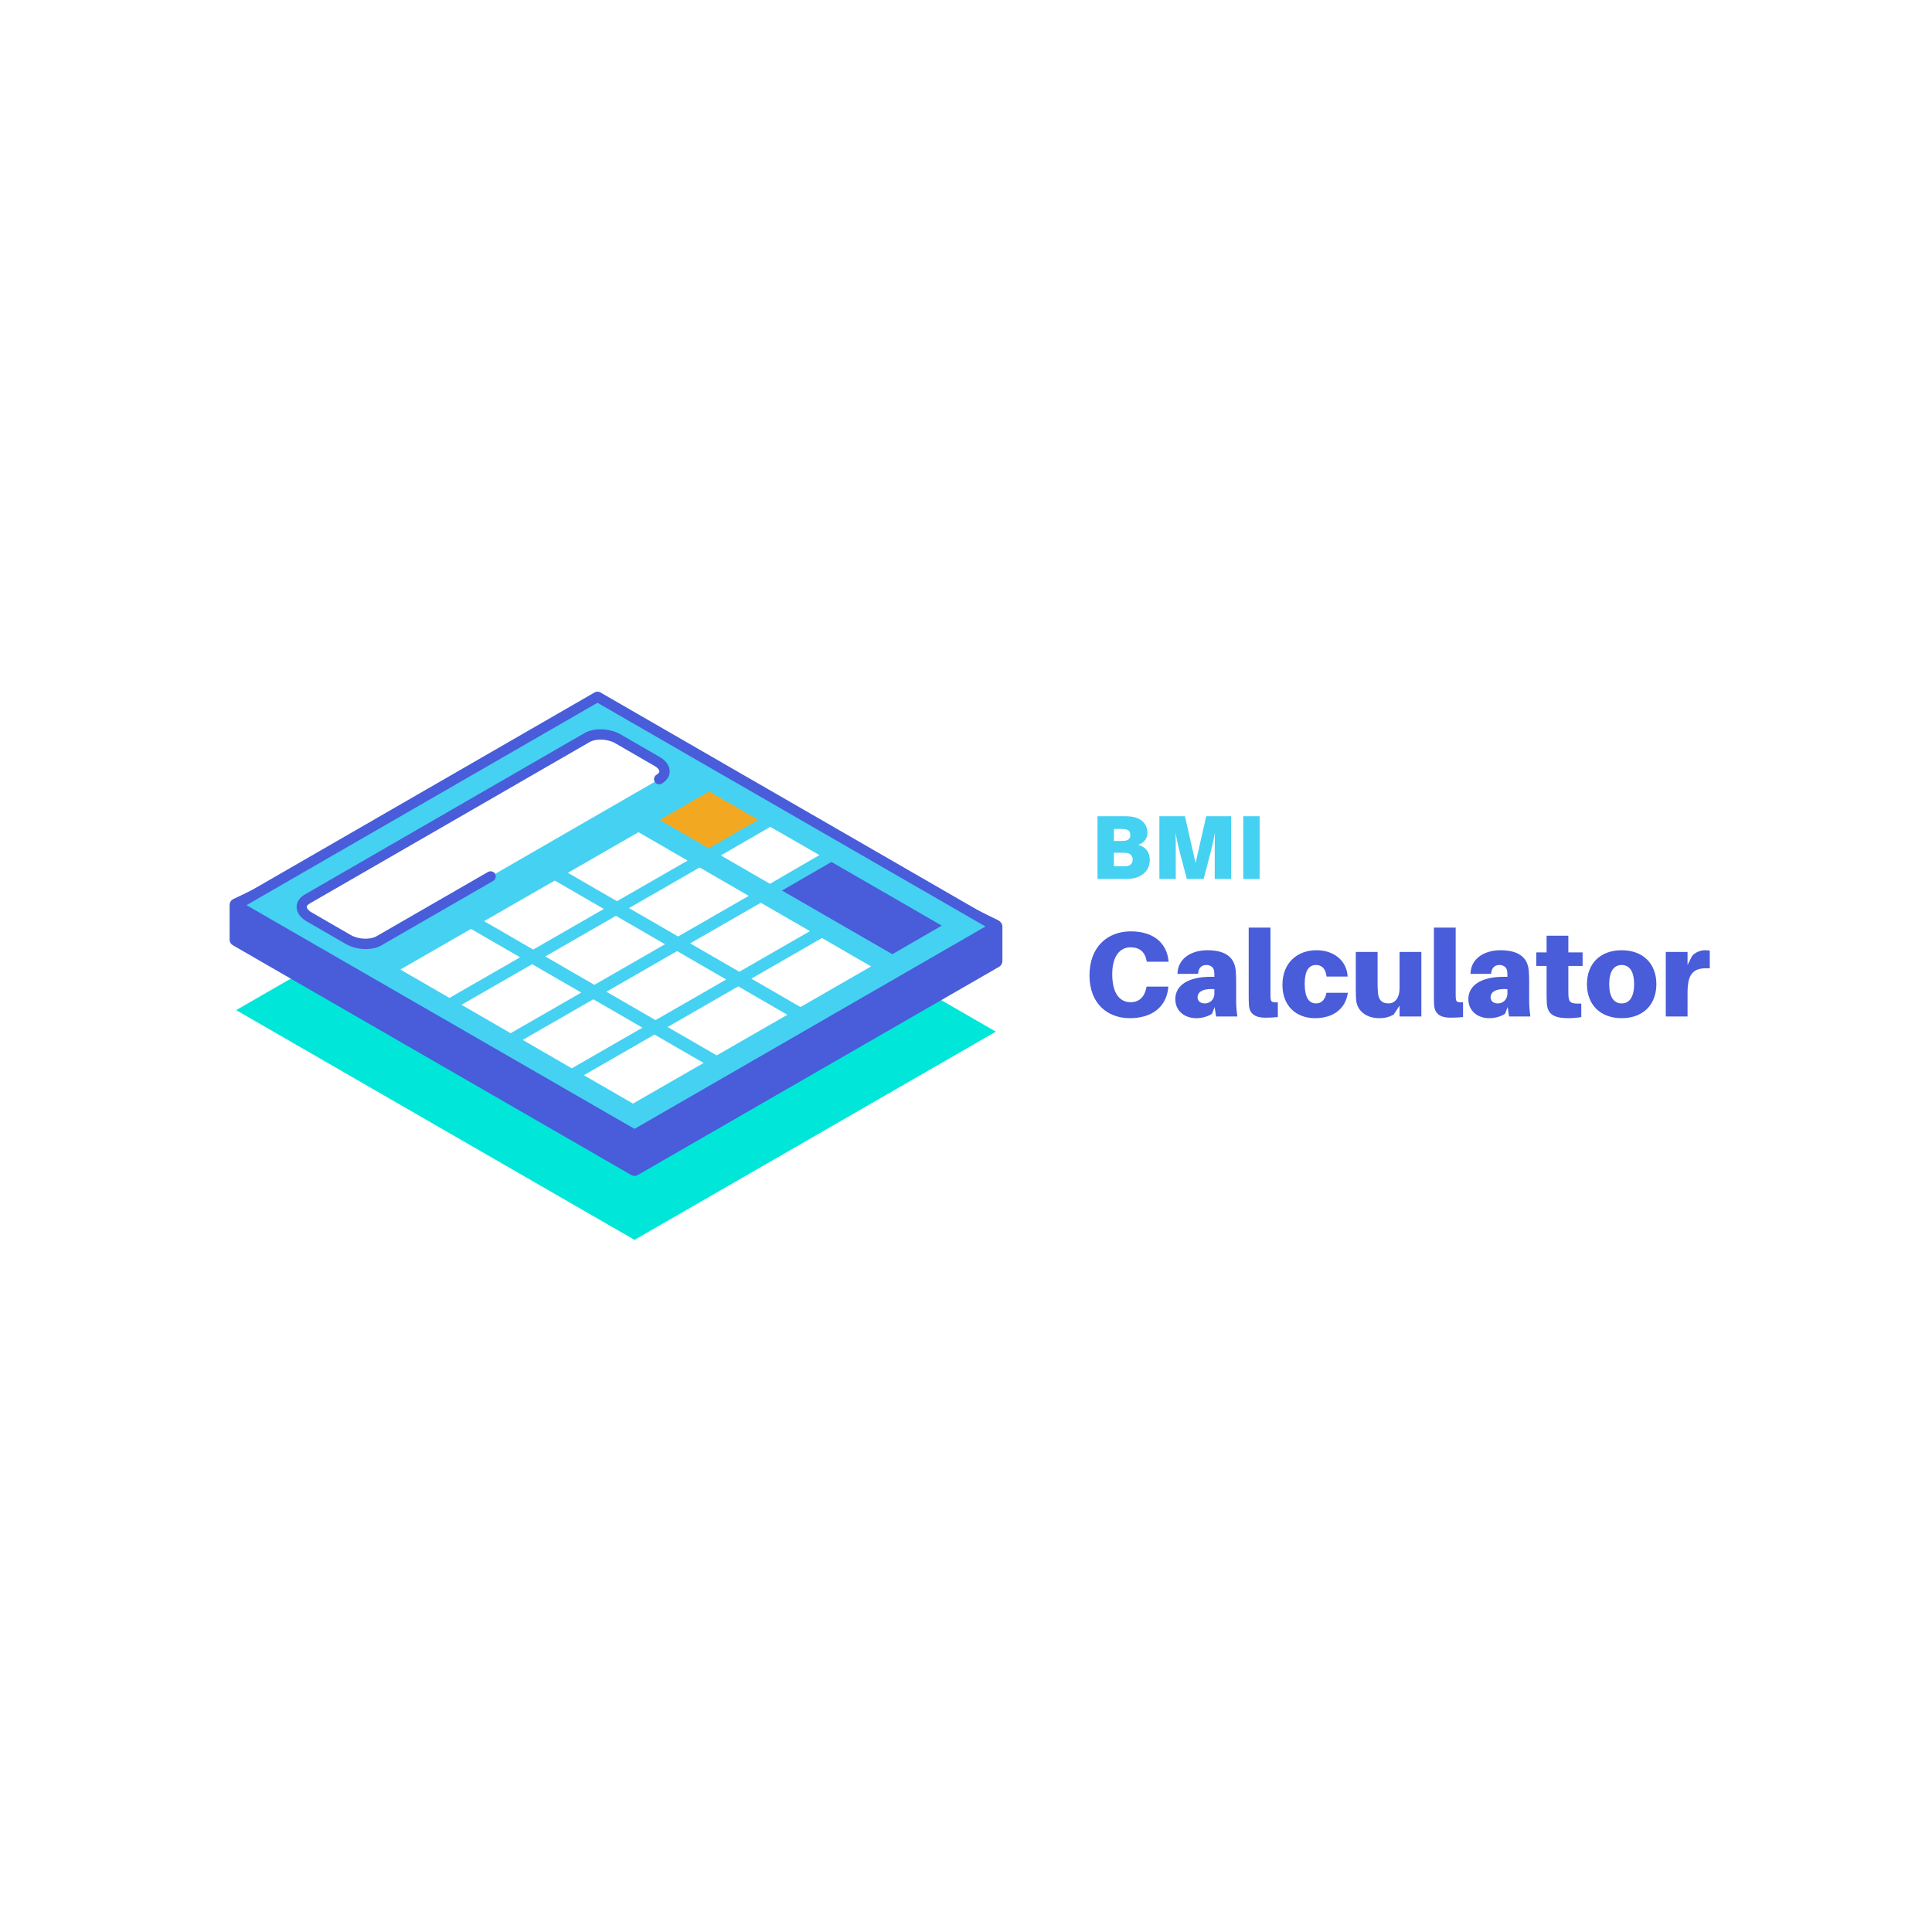 <svg xmlns="http://www.w3.org/2000/svg" xmlns:xlink="http://www.w3.org/1999/xlink" width="500" zoomAndPan="magnify" viewBox="0 0 375 375" height="500" preserveAspectRatio="xMidYMid meet" version="1.0"><defs><g/><clipPath id="20902a1fa8"><path d="M 45 155 L 194 155 L 194 240.684 L 45 240.684 Z M 45 155 " clip-rule="nonzero"/></clipPath><clipPath id="d05472e60e"><path d="M 44.566 140 L 194.566 140 L 194.566 229 L 44.566 229 Z M 44.566 140 " clip-rule="nonzero"/></clipPath><clipPath id="1460909c08"><path d="M 44.566 134.184 L 194.566 134.184 L 194.566 222 L 44.566 222 Z M 44.566 134.184 " clip-rule="nonzero"/></clipPath></defs><rect x="-37.5" width="450" fill="#ffffff" y="-37.5" height="450" fill-opacity="1"/><rect x="-37.5" width="450" fill="#ffffff" y="-37.5" height="450" fill-opacity="1"/><rect x="-37.5" width="450" fill="#ffffff" y="-37.5" height="450" fill-opacity="1"/><g clip-path="url(#20902a1fa8)"><path fill="#00e6d8" d="M 193.293 200.242 L 123.16 240.66 L 45.836 196.066 L 115.969 155.648 Z M 193.293 200.242 " fill-opacity="1" fill-rule="nonzero"/></g><g clip-path="url(#d05472e60e)"><path fill="#495cd9" d="M 194.566 179.832 L 194.566 186.547 C 194.566 186.98 194.332 187.414 193.93 187.648 L 123.797 228.066 C 123.594 228.168 123.395 228.234 123.16 228.234 C 122.926 228.234 122.727 228.168 122.523 228.066 L 45.199 183.473 C 44.797 183.238 44.566 182.84 44.566 182.371 L 44.566 175.656 C 44.566 175.188 44.832 174.723 45.266 174.52 L 115.402 140.781 C 115.734 140.617 116.137 140.617 116.504 140.781 L 193.828 178.664 C 194.262 178.93 194.566 179.363 194.566 179.832 Z M 194.566 179.832 " fill-opacity="1" fill-rule="nonzero"/></g><path fill="#45d1f2" d="M 193.293 179.832 L 123.16 220.285 L 45.836 175.691 L 115.969 135.238 Z M 193.293 179.832 " fill-opacity="1" fill-rule="nonzero"/><path fill="#ffffff" d="M 127.977 151.238 L 73.594 182.605 C 72.055 183.473 69.414 183.375 67.641 182.371 L 60.016 177.961 C 58.242 176.961 58.078 175.422 59.582 174.52 L 113.961 143.152 C 115.5 142.285 118.145 142.387 119.914 143.387 L 127.543 147.797 C 129.312 148.832 129.516 150.371 127.977 151.238 Z M 91.422 180.301 L 77.707 188.184 L 87.238 193.695 L 100.953 185.812 Z M 107.676 170.914 L 93.961 178.797 L 103.496 184.309 L 117.207 176.426 Z M 123.93 161.527 L 110.219 169.41 L 119.75 174.922 L 133.461 167.039 Z M 103.293 187.148 L 89.582 195.031 L 99.113 200.543 L 112.824 192.66 Z M 119.547 177.762 L 105.836 185.645 L 115.367 191.156 L 129.078 183.273 Z M 135.801 168.375 L 122.09 176.258 L 131.621 181.77 L 145.332 173.887 Z M 115.168 193.961 L 101.453 201.848 L 110.984 207.359 L 124.699 199.473 Z M 131.422 184.609 L 117.707 192.492 L 127.238 198.004 L 140.953 190.121 Z M 147.676 175.223 L 133.961 183.105 L 143.496 188.617 L 157.207 180.734 Z M 127.039 200.809 L 113.328 208.695 L 122.859 214.207 L 136.57 206.32 Z M 143.293 191.457 L 129.582 199.34 L 139.113 204.852 L 152.824 196.969 Z M 159.547 182.07 L 145.836 189.953 L 155.367 195.465 L 169.078 187.582 Z M 149.516 160.492 L 139.914 166.035 L 149.449 171.547 L 159.047 165.969 Z M 149.516 160.492 " fill-opacity="1" fill-rule="nonzero"/><g clip-path="url(#1460909c08)"><path fill="#495cd9" d="M 123.16 221.289 C 122.992 221.289 122.824 221.254 122.66 221.152 L 45.332 176.559 C 45.031 176.391 44.832 176.059 44.832 175.691 C 44.832 175.324 45.031 174.988 45.332 174.82 L 115.469 134.367 C 115.77 134.203 116.172 134.203 116.473 134.367 L 193.797 178.965 C 194.098 179.129 194.297 179.465 194.297 179.832 C 194.297 180.199 194.098 180.535 193.797 180.699 L 123.66 221.152 C 123.496 221.219 123.328 221.289 123.16 221.289 Z M 47.844 175.691 L 123.16 219.117 L 191.285 179.832 L 115.969 136.406 Z M 70.984 184.207 C 69.648 184.207 68.242 183.875 67.141 183.238 L 59.516 178.832 C 58.277 178.129 57.574 177.094 57.574 176.023 C 57.574 175.09 58.109 174.254 59.113 173.652 L 113.461 142.285 C 115.301 141.219 118.344 141.352 120.418 142.52 L 128.043 146.93 C 129.281 147.629 129.984 148.664 129.984 149.734 C 129.984 150.672 129.449 151.504 128.445 152.105 C 127.977 152.375 127.34 152.207 127.074 151.738 C 126.805 151.273 126.973 150.637 127.441 150.371 C 127.609 150.27 127.977 150.035 127.977 149.734 C 127.977 149.5 127.742 149.066 127.039 148.664 L 119.414 144.258 C 117.977 143.422 115.703 143.32 114.465 144.023 L 60.082 175.391 C 59.914 175.488 59.547 175.723 59.547 176.023 C 59.547 176.258 59.781 176.691 60.484 177.094 L 68.109 181.504 C 69.547 182.336 71.82 182.438 73.059 181.738 L 94.73 169.242 C 95.199 168.977 95.836 169.145 96.102 169.609 C 96.371 170.078 96.203 170.715 95.734 170.98 L 74.062 183.473 C 73.227 183.973 72.156 184.207 70.984 184.207 Z M 70.984 184.207 " fill-opacity="1" fill-rule="nonzero"/></g><path fill="#495cd9" d="M 182.793 179.664 L 173.195 185.211 L 151.789 172.852 L 161.387 167.305 Z M 182.793 179.664 " fill-opacity="1" fill-rule="nonzero"/><path fill="#f2a921" d="M 147.172 159.121 L 137.574 164.668 L 128.043 159.156 L 137.641 153.609 Z M 147.172 159.121 " fill-opacity="1" fill-rule="nonzero"/><g fill="#45d1f2" fill-opacity="1"><g transform="translate(211.617, 170.602)"><g><path d="M 9.312 -6.613 C 10.512 -7.039 11.094 -7.887 11.094 -8.996 C 11.094 -10.586 9.965 -11.855 7.957 -12.102 C 7.34 -12.172 7.055 -12.172 6.402 -12.172 L 1.41 -12.172 L 1.41 0 L 6.262 0 C 7.039 0 7.445 0 8.062 -0.07 C 9.703 -0.266 11.555 -1.395 11.555 -3.668 C 11.555 -5.152 10.848 -6.176 9.312 -6.613 Z M 4.586 -9.703 L 6.016 -9.703 C 6.297 -9.703 6.578 -9.684 6.809 -9.648 C 7.41 -9.562 7.777 -9.227 7.777 -8.539 C 7.777 -7.816 7.375 -7.516 6.793 -7.426 C 6.562 -7.391 6.297 -7.375 6.016 -7.375 L 4.586 -7.375 Z M 7.09 -2.488 C 6.863 -2.469 6.578 -2.469 6.297 -2.469 L 4.586 -2.469 L 4.586 -5.082 L 6.211 -5.082 C 6.492 -5.082 6.773 -5.082 7.004 -5.062 C 7.656 -5.008 8.238 -4.586 8.238 -3.773 C 8.238 -2.98 7.656 -2.523 7.09 -2.488 Z M 7.09 -2.488 "/></g></g></g><g fill="#45d1f2" fill-opacity="1"><g transform="translate(223.628, 170.602)"><g><path d="M 15.328 -12.172 L 10.496 -12.172 L 8.434 -3.086 L 6.367 -12.172 L 1.41 -12.172 L 1.41 0 L 4.586 0 L 4.586 -5.117 C 4.586 -6.176 4.586 -7.742 4.551 -8.98 C 4.746 -7.742 5.098 -6.176 5.379 -5.117 L 6.738 0 L 10 0 L 11.344 -5.117 C 11.625 -6.191 11.977 -7.742 12.188 -8.98 C 12.152 -7.742 12.152 -6.176 12.152 -5.117 L 12.152 0 L 15.328 0 Z M 15.328 -12.172 "/></g></g></g><g fill="#45d1f2" fill-opacity="1"><g transform="translate(239.907, 170.602)"><g><path d="M 4.586 0 L 4.586 -12.172 L 1.41 -12.172 L 1.41 0 Z M 4.586 0 "/></g></g></g><g fill="#495cd9" fill-opacity="1"><g transform="translate(210.204, 197.299)"><g><path d="M 9.27 -16.523 C 4.883 -16.523 1.266 -13.613 1.266 -7.98 C 1.266 -2.488 4.766 0.328 9.105 0.328 C 13.168 0.328 16.148 -1.668 16.547 -5.562 L 16.57 -5.797 L 12.344 -5.797 L 12.297 -5.562 C 11.945 -3.777 10.891 -2.77 9.246 -2.77 C 7.371 -2.77 5.68 -4.152 5.68 -8.238 C 5.68 -11.734 7.203 -13.426 9.223 -13.426 C 10.938 -13.426 11.992 -12.602 12.344 -10.867 L 12.391 -10.633 L 16.617 -10.633 L 16.594 -10.867 C 16.266 -14.059 13.895 -16.523 9.27 -16.523 Z M 9.27 -16.523 "/></g></g></g><g fill="#495cd9" fill-opacity="1"><g transform="translate(227.426, 197.299)"><g><path d="M 8.613 0 L 12.742 0 C 12.555 -1.383 12.508 -2.23 12.508 -3.168 L 12.508 -6.688 C 12.508 -7.465 12.484 -8.191 12.438 -8.824 C 12.25 -11.102 10.891 -12.859 6.922 -12.859 C 3.754 -12.859 1.148 -11.195 1.125 -8.262 L 5.117 -8.285 C 5.188 -9.363 5.75 -9.996 6.734 -9.996 C 7.652 -9.996 8.168 -9.434 8.238 -8.801 C 8.285 -8.402 8.285 -8.145 8.285 -7.887 L 8.285 -7.699 L 7.488 -7.699 C 3.238 -7.699 0.703 -6.055 0.703 -3.379 C 0.703 -0.961 2.652 0.328 4.719 0.328 C 5.867 0.328 6.922 0.047 7.816 -0.516 L 8.332 -1.832 Z M 6.453 -2.535 C 5.609 -2.535 5.023 -2.957 5.023 -3.707 C 5.023 -4.953 6.383 -5.445 8.285 -5.305 L 8.285 -4.484 C 8.285 -3.168 7.301 -2.535 6.453 -2.535 Z M 6.453 -2.535 "/></g></g></g><g fill="#495cd9" fill-opacity="1"><g transform="translate(241.2, 197.299)"><g><path d="M 5.398 -17.25 L 1.172 -17.25 L 1.172 -4.438 C 1.172 -3.496 1.172 -2.863 1.219 -2.207 C 1.312 -0.539 2.418 0.234 4.367 0.234 C 5.305 0.234 6.055 0.188 6.828 0.117 L 6.828 -2.746 C 5.727 -2.699 5.516 -2.863 5.445 -3.355 C 5.398 -3.66 5.398 -3.918 5.398 -4.508 Z M 5.398 -17.25 "/></g></g></g><g fill="#495cd9" fill-opacity="1"><g transform="translate(248.357, 197.299)"><g><path d="M 7.156 -12.859 C 3.473 -12.859 0.562 -10.445 0.562 -6.125 C 0.562 -1.996 3.285 0.328 6.875 0.328 C 10.281 0.328 12.789 -1.359 13.262 -4.602 L 9.105 -4.602 C 8.871 -3.238 8.074 -2.535 7.109 -2.535 C 5.68 -2.535 4.883 -3.707 4.883 -6.383 C 4.883 -8.801 5.656 -9.996 7.062 -9.996 C 8.121 -9.996 8.941 -9.387 9.129 -7.746 L 13.215 -7.746 C 13.098 -10.562 10.844 -12.859 7.156 -12.859 Z M 7.156 -12.859 "/></g></g></g><g fill="#495cd9" fill-opacity="1"><g transform="translate(262.13, 197.299)"><g><path d="M 13.754 -12.531 L 9.527 -12.531 L 9.527 -5.445 C 9.527 -3.777 8.73 -2.535 7.395 -2.535 C 6.055 -2.535 5.492 -3.238 5.352 -4.438 C 5.281 -5.07 5.258 -5.75 5.258 -6.148 L 5.258 -12.531 L 1.031 -12.531 L 1.031 -5.211 C 1.031 -4.199 1.055 -3.473 1.148 -2.84 C 1.43 -1.125 3.004 0.328 5.586 0.328 C 6.734 0.328 7.629 0.07 8.402 -0.398 L 9.527 -2.113 L 9.527 0 L 13.754 0 Z M 13.754 -12.531 "/></g></g></g><g fill="#495cd9" fill-opacity="1"><g transform="translate(277.148, 197.299)"><g><path d="M 5.398 -17.25 L 1.172 -17.25 L 1.172 -4.438 C 1.172 -3.496 1.172 -2.863 1.219 -2.207 C 1.312 -0.539 2.418 0.234 4.367 0.234 C 5.305 0.234 6.055 0.188 6.828 0.117 L 6.828 -2.746 C 5.727 -2.699 5.516 -2.863 5.445 -3.355 C 5.398 -3.66 5.398 -3.918 5.398 -4.508 Z M 5.398 -17.25 "/></g></g></g><g fill="#495cd9" fill-opacity="1"><g transform="translate(284.304, 197.299)"><g><path d="M 8.613 0 L 12.742 0 C 12.555 -1.383 12.508 -2.23 12.508 -3.168 L 12.508 -6.688 C 12.508 -7.465 12.484 -8.191 12.438 -8.824 C 12.25 -11.102 10.891 -12.859 6.922 -12.859 C 3.754 -12.859 1.148 -11.195 1.125 -8.262 L 5.117 -8.285 C 5.188 -9.363 5.75 -9.996 6.734 -9.996 C 7.652 -9.996 8.168 -9.434 8.238 -8.801 C 8.285 -8.402 8.285 -8.145 8.285 -7.887 L 8.285 -7.699 L 7.488 -7.699 C 3.238 -7.699 0.703 -6.055 0.703 -3.379 C 0.703 -0.961 2.652 0.328 4.719 0.328 C 5.867 0.328 6.922 0.047 7.816 -0.516 L 8.332 -1.832 Z M 6.453 -2.535 C 5.609 -2.535 5.023 -2.957 5.023 -3.707 C 5.023 -4.953 6.383 -5.445 8.285 -5.305 L 8.285 -4.484 C 8.285 -3.168 7.301 -2.535 6.453 -2.535 Z M 6.453 -2.535 "/></g></g></g><g fill="#495cd9" fill-opacity="1"><g transform="translate(298.078, 197.299)"><g><path d="M 6.336 -9.809 L 9.105 -9.809 L 9.105 -12.438 L 6.336 -12.438 L 6.336 -15.676 L 2.113 -15.676 L 2.113 -12.438 L 0.117 -12.438 L 0.117 -9.809 L 2.113 -9.809 L 2.113 -4.578 C 2.113 -3.871 2.113 -3.285 2.16 -2.559 C 2.301 -0.633 3.238 0.328 6.359 0.328 C 7.25 0.328 8.027 0.258 8.848 0.117 L 8.848 -2.512 C 6.852 -2.418 6.453 -2.699 6.359 -3.965 C 6.336 -4.293 6.336 -4.766 6.336 -5.188 Z M 6.336 -9.809 "/></g></g></g><g fill="#495cd9" fill-opacity="1"><g transform="translate(307.464, 197.299)"><g><path d="M 7.301 -12.859 C 3.191 -12.859 0.562 -10.305 0.562 -6.266 C 0.562 -2.254 3.191 0.328 7.301 0.328 C 11.406 0.328 14.035 -2.254 14.035 -6.266 C 14.035 -10.305 11.406 -12.859 7.301 -12.859 Z M 7.301 -2.535 C 5.797 -2.535 4.883 -3.777 4.883 -6.266 C 4.883 -8.777 5.797 -9.996 7.301 -9.996 C 8.801 -9.996 9.715 -8.777 9.715 -6.266 C 9.715 -3.777 8.801 -2.535 7.301 -2.535 Z M 7.301 -2.535 "/></g></g></g><g fill="#495cd9" fill-opacity="1"><g transform="translate(322.058, 197.299)"><g><path d="M 8.848 -12.859 C 8.051 -12.859 7.062 -12.508 6.383 -11.758 L 5.492 -9.996 L 5.492 -12.531 L 1.266 -12.531 L 1.266 0 L 5.492 0 L 5.492 -4.602 C 5.492 -8.379 6.641 -9.551 9.809 -9.34 L 9.809 -12.789 C 9.504 -12.836 9.246 -12.859 8.848 -12.859 Z M 8.848 -12.859 "/></g></g></g></svg>